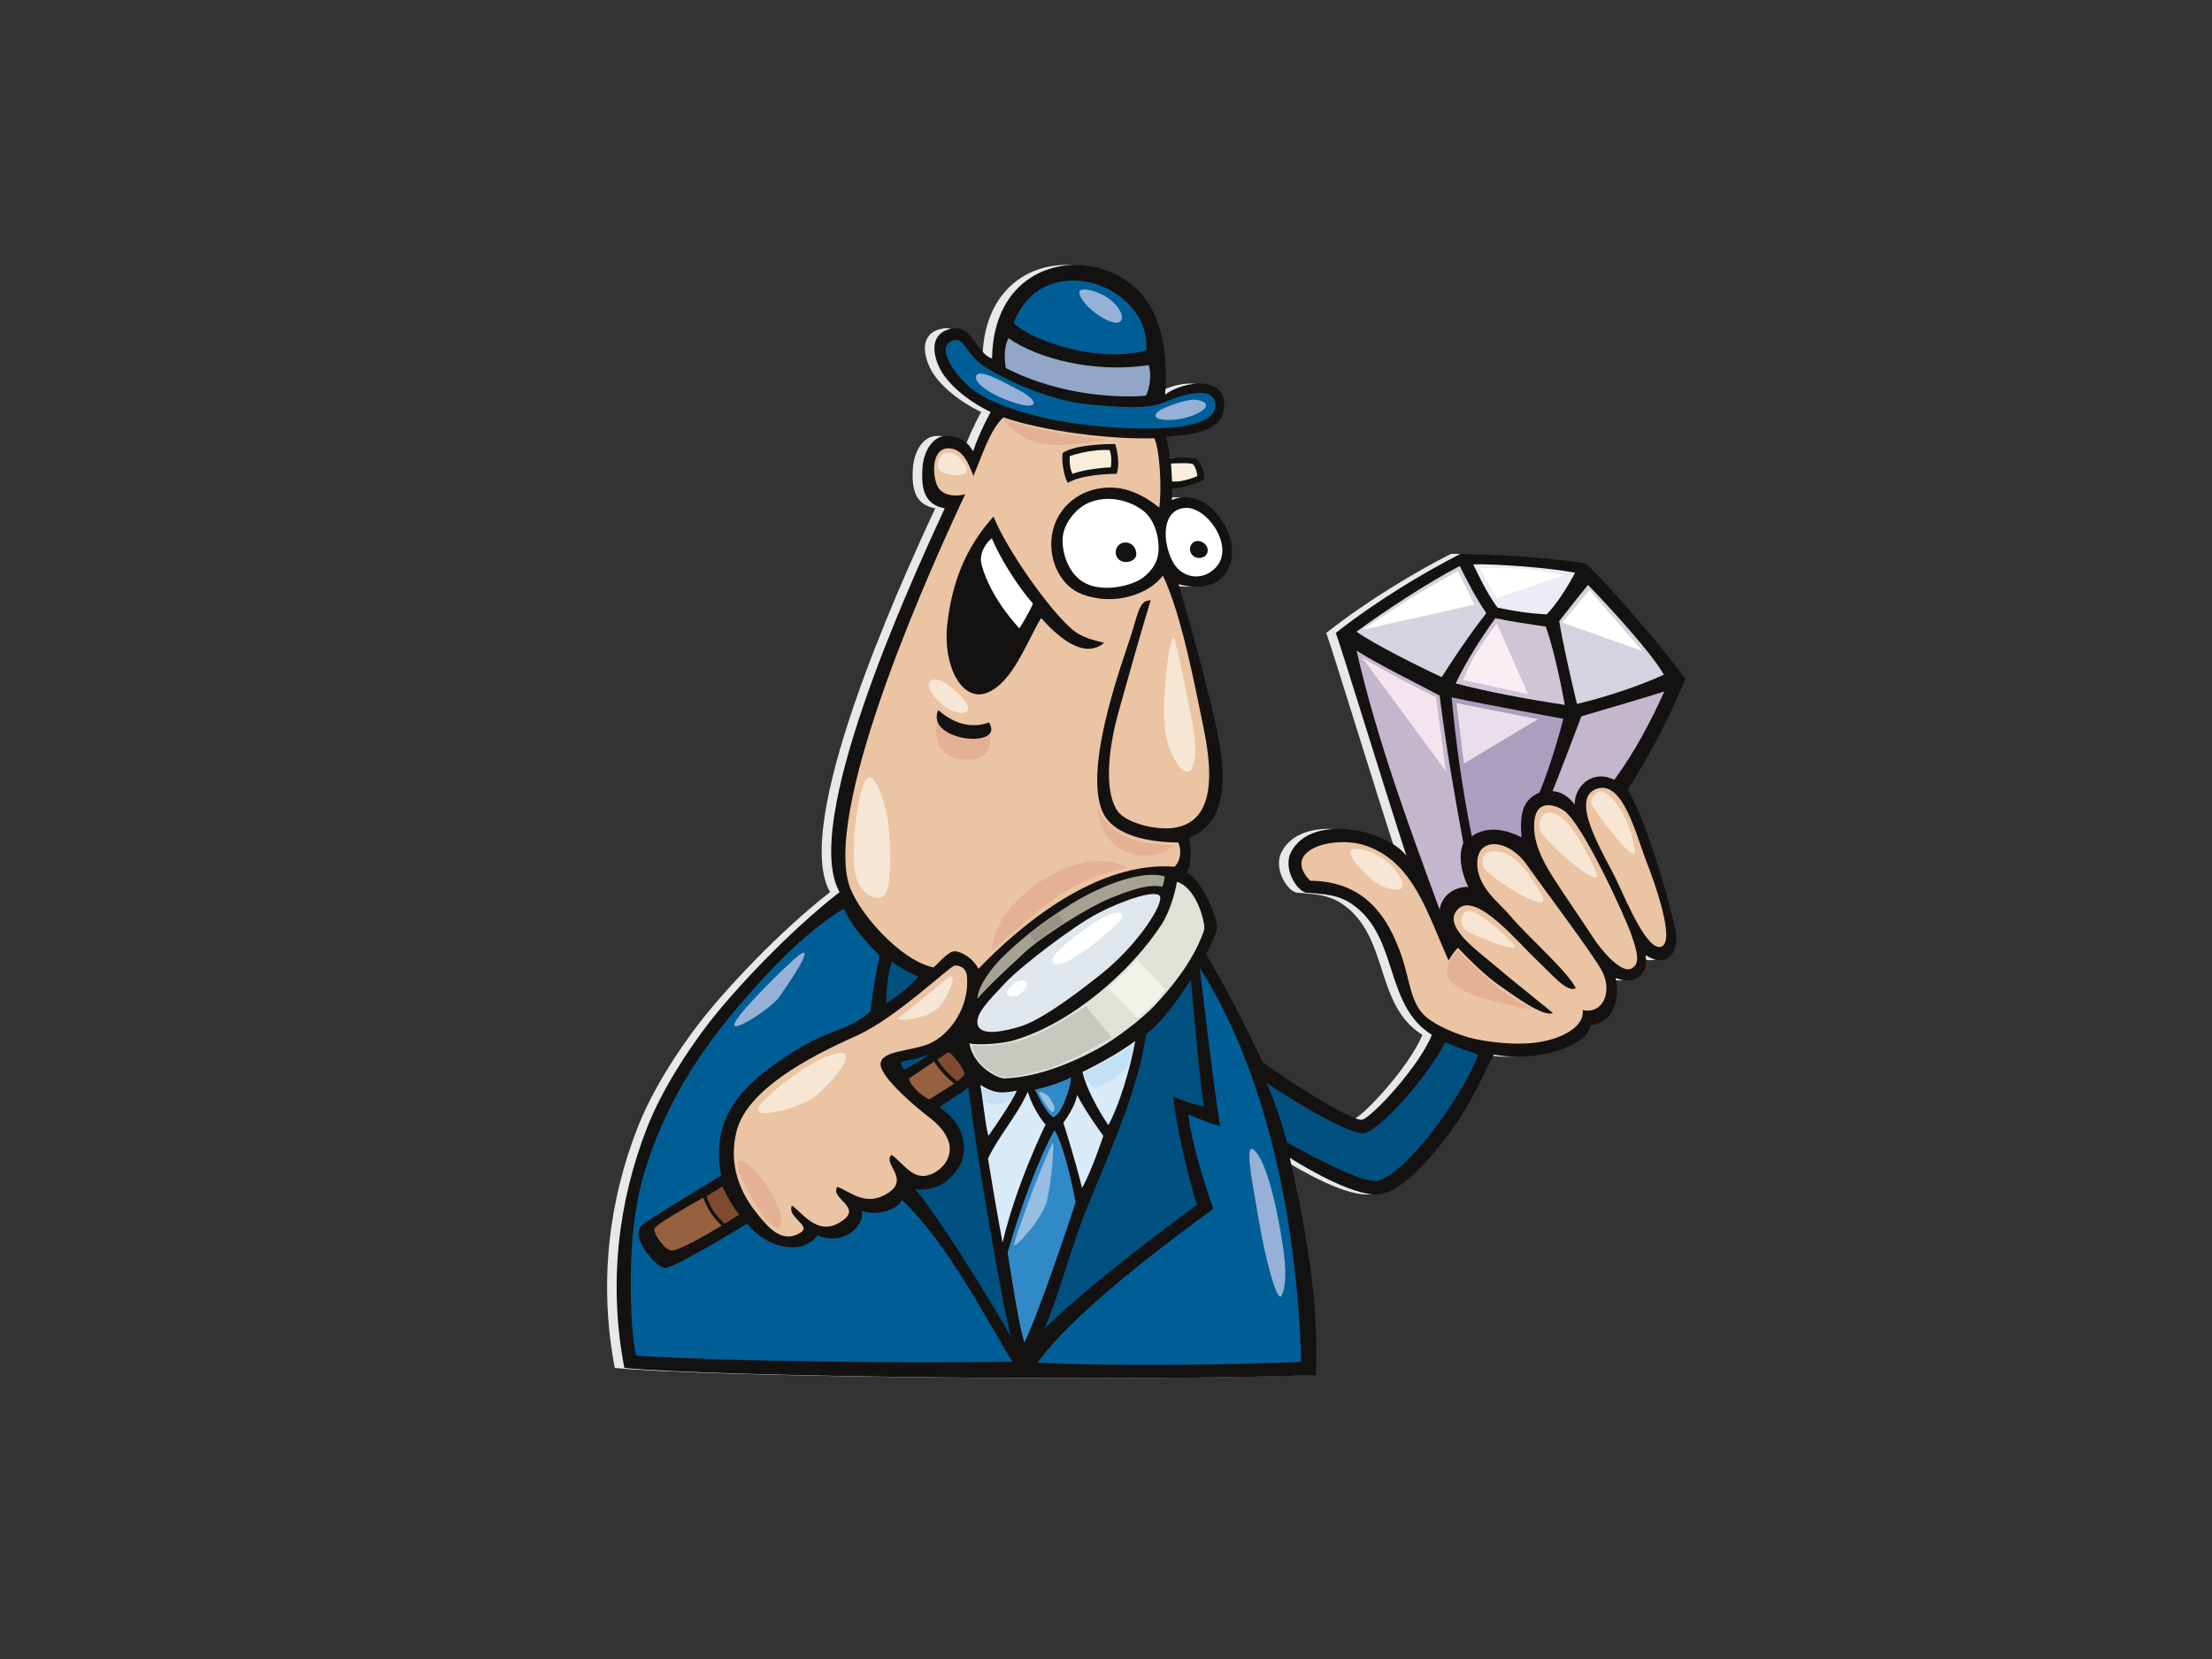 <?xml version="1.0" encoding="utf-8"?>
<!-- Generator: Adobe Illustrator 17.0.0, SVG Export Plug-In . SVG Version: 6.00 Build 0)  -->
<!DOCTYPE svg PUBLIC "-//W3C//DTD SVG 1.1//EN" "http://www.w3.org/Graphics/SVG/1.1/DTD/svg11.dtd">
<svg version="1.1" id="Layer_1" xmlns="http://www.w3.org/2000/svg" xmlns:xlink="http://www.w3.org/1999/xlink" x="0px" y="0px"
	 width="800px" height="600px" viewBox="0 0 800 600" enable-background="new 0 0 800 600" xml:space="preserve">
<rect x="0" y="0" width="800" height="600" fill="#333333" stroke="none"/>
<g>
	<path fill-rule="evenodd" clip-rule="evenodd" fill="#E8E8E9" d="M230.544,407.94c5.252-13.462,14.489-27.826,22.821-38.531
		c8.615-11.07,27.869-31.984,46.842-46.765c-13.97-24.382,23.991-108.557,38.038-138.8c-7.376-1.326-8.594-7.049-8.071-14.64
		c0.403-5.851,3.592-11.417,8.472-11.547c4.542-0.116,7.869,1.992,9.867,5.596c0.971-3.32,3.538-9.167,6.335-14.25
		c-8.935-4.251-15.793-10.552-18.337-15.632c-3.387-6.771-2.993-13.595,4.937-14.622c6.755-0.874,8.758,9.555,13.89,10.886
		c0.446-28.903,22.823-37.842,40.163-32.207c21.406,6.951,23.594,28.618,22.424,45.265c7.013-5.128,23.38-7.223,21.14,5.867
		c-1.415,8.282-13.695,8.665-20.826,9.464c0.593,1.978,1.107,4.788,1.426,7.54c3.995-0.267,6.991,0.055,9.47,0.319
		c1.884,1.739,3.324,5.315,2.801,7.485c-3.569,2.376-11.414,3.444-11.414,3.444s-0.03,3.149-0.197,4.037
		c15.198-6.506,29.795,20.071,16.819,29.186c-4.035,2.837-10.085,2.453-14.312,1.257c3.155,11.226,6.118,21.048,9.104,33.159
		c4.813,19.521,14.809,50.498-5.214,58.55c1.06,7.684,0.074,10.263-0.791,12.531c6.284,4.165,10.596,16.376,10.803,19.692
		c0.089,1.374-1.806,5.511-3.996,9.866c6.22,10.523,13.864,24.813,20.399,38.971c9.873,7.406,32.629,21.637,36.058,20.886
		c3.425-0.753,20.525-19.069,25.222-30.676c-17.395-10.829-11.844-35.347-28.713-47.166c-5.215-3.647-10.145-3.688-16.783-4.261
		c-3.586-0.762-8.308-8.832-5.54-14.469c7.098-14.434,34.706-8.371,41.83,1.173c-8.098-24.918-22.111-70.745-25.532-80.643
		c14.826-11.716,32.26-22.07,45.134-28.618c13.035,0.153,31.12,1.372,44.86,3.387c2.834,1.312,27.812,29.651,36.435,41.897
		c-5.691,13.33-11.104,24.617-20.845,39.971c8.145,14.459,15.806,43.695,17.272,50.85c1.464,7.157-2.445,14.313-10.84,9.069
		c1.282,8.296-4.889,10.63-10.812,8.234c1.609,6.447-0.182,16.189-9.146,17.104c-0.054,6.593-18.249,13.852-34.896,10.578
		c-3.345,6.319-7.239,15.418-13.08,24.117c-5.838,8.704-18.358,24.825-27.942,26.372c-8.066,1.296-24.385-7.841-32.811-13.12
		c5.837,25.719,10.621,52.194,9.455,78.58c-65.567,2.373-217.021,0.653-250.109-2.595
		C216.517,464.208,220.136,434.595,230.544,407.94z"/>
	<path fill-rule="evenodd" clip-rule="evenodd" fill="#141111" d="M233.988,407.94c5.258-13.462,14.492-27.826,22.819-38.531
		c8.62-11.07,27.876-31.984,46.848-46.765c-13.971-24.382,23.986-108.557,38.039-138.8c-7.38-1.326-8.6-7.049-8.073-14.64
		c0.404-5.851,3.593-11.417,8.471-11.547c4.541-0.116,7.872,1.992,9.869,5.596c0.972-3.32,3.536-9.167,6.334-14.25
		c-8.931-4.251-15.797-10.552-18.334-15.632c-3.387-6.771-2.998-13.595,4.936-14.622c6.754-0.874,8.754,9.555,13.89,10.886
		c0.447-28.903,22.82-37.842,40.163-32.207c21.405,6.951,23.592,28.618,22.422,45.265c7.013-5.128,23.383-7.223,21.144,5.867
		c-1.42,8.282-13.696,8.665-20.826,9.464c0.591,1.978,1.104,4.788,1.424,7.54c3.993-0.267,6.99,0.055,9.472,0.319
		c1.883,1.739,3.321,5.315,2.801,7.485c-3.569,2.376-11.414,3.444-11.414,3.444s-0.032,3.149-0.197,4.037
		c15.193-6.506,29.791,20.071,16.818,29.186c-4.036,2.837-10.087,2.453-14.315,1.257c3.157,11.226,6.118,21.048,9.108,33.159
		c4.811,19.521,14.805,50.498-5.214,58.55c1.059,7.684,0.07,10.263-0.792,12.531c6.284,4.165,10.591,16.376,10.8,19.692
		c0.088,1.374-1.804,5.511-3.993,9.866c6.218,10.523,13.864,24.813,20.399,38.971c9.873,7.406,32.626,21.637,36.055,20.886
		c3.429-0.753,20.53-19.069,25.226-30.676c-17.397-10.829-11.849-35.347-28.715-47.166c-5.214-3.647-10.146-3.688-16.783-4.261
		c-3.586-0.762-8.31-8.832-5.542-14.469c7.102-14.434,34.708-8.371,41.831,1.173c-8.101-24.918-22.111-70.745-25.532-80.643
		c14.827-11.716,32.259-22.07,45.135-28.618c13.034,0.153,31.119,1.372,44.857,3.387c2.834,1.312,27.812,29.651,36.438,41.897
		c-5.693,13.33-11.107,24.617-20.848,39.971c8.149,14.459,15.808,43.695,17.274,50.85c1.464,7.157-2.444,14.313-10.842,9.069
		c1.28,8.296-4.887,10.63-10.812,8.234c1.612,6.447-0.181,16.189-9.143,17.104c-0.054,6.593-18.252,13.852-34.9,10.578
		c-3.343,6.319-7.233,15.418-13.075,24.117c-5.837,8.704-18.358,24.825-27.941,26.372c-8.066,1.296-24.384-7.841-32.812-13.12
		c5.839,25.719,10.616,52.194,9.456,78.58c-65.568,2.373-217.021,0.653-250.111-2.595
		C219.968,464.208,223.58,434.595,233.988,407.94z"/>
	<path fill-rule="evenodd" clip-rule="evenodd" fill="#005E96" d="M366.63,116.845c7.133,6.931,31.378,14.528,47.925,9.866
		C416.267,102.588,376.903,89.259,366.63,116.845z"/>
	<path fill-rule="evenodd" clip-rule="evenodd" fill="#92A6C7" d="M415.411,132.041c-19.563,3.008-40.207-2.316-50.636-9.731
		c-1.884,2.907-1.428,8.667-0.996,10.794c20.111,10.397,42.36,10.801,50.631,9.998C416.001,140.448,416.461,134.638,415.411,132.041
		z"/>
	<path fill-rule="evenodd" clip-rule="evenodd" fill="#005E96" d="M439.516,146.297c-0.428-6.933-11.152-3.957-18.909-0.612
		c-6.161,2.654-19.885,1.278-28.729,0.342c-8.844-0.933-24.809-6.249-36.231-13.722c-6.502-4.263-6.985-11.463-11.835-8.795
		c-4.854,2.668,1.14,11.456,6.559,16.256c5.42,4.799,16.405,9.067,28.953,11.728c12.554,2.668,27.105,3.597,37.516,3.467
		C427.4,154.826,439.946,153.228,439.516,146.297z"/>
	<path fill-rule="evenodd" clip-rule="evenodd" fill="#F9EEDB" d="M423.879,174.116c3.712,0.482,9.154-1.917,9.154-1.917
		s-0.127-2.572-1.537-4.302c-1.181-0.696-8-0.24-8-0.24S423.815,171.604,423.879,174.116z"/>
	<path fill-rule="evenodd" clip-rule="evenodd" fill="#FFFFFF" d="M439.791,205.169c6.88-7.481-3.235-21.904-10.984-21.481
		c-9.021,0.484-8.449,12.8-4.479,19.795C427.55,209.16,435.018,210.361,439.791,205.169z"/>
	<path fill-rule="evenodd" clip-rule="evenodd" fill="#EAC4A3" d="M435.046,262.071c-2.699-12.878-7.661-39.841-14.475-53.91
		c-4.694,6.447-17.155,11.294-29.23,6.739c-6.956-2.625-10.037-9.674-10.809-14.215c-2.336-13.715,8.003-24.943,22.022-24.323
		c6.747,0.299,12.716,3.921,16.708,7.248c0.969-6.924,0.201-21.096-1.785-25.103c-16.831,0.475-40.539-2.725-54.594-7.554
		c-4.797,4.288-7.982,14.553-10.832,21.189c-1.577-3.996-3.621-10.078-9.156-9.993c-6.686,0.096-5.608,11.787-3.252,14.647
		c2.358,2.853,6.728,2.691,9.435,1.958c-11.221,23.837-50.425,109.958-42.221,140.525c2.602,9.692,18.35,28.017,30.79,30.617
		c2.433-2.214,5.631-6.232,7.995-5.84c3.857,0.639,7.231,4.026,8.201,6.363c15.468-16.203,43.241-39.102,70.974-36.961
		c1.86-1.794,2.773-5.142,1.356-8.77c-9.757-0.043-20.274-2.022-25.415-7.928c-11.683-13.423,6.054-59.485,8.557-67.799
		c2.504-8.316,3.059-11.949,6.849-11.819c-3.512,11.301-8.273,28.412-11.574,40.138c-2.784,9.872-6.03,27.189-0.591,35.799
		c2.75,4.356,13.365,7.2,20.173,6.369C440.957,297.397,437.964,275.982,435.046,262.071z"/>
	<path fill-rule="evenodd" clip-rule="evenodd" fill="#FFFFFF" d="M414.021,185.182c-3.521-3.054-11.521-6.7-19.845-3.531
		c-4.608,1.755-8.961,6.999-9.735,11.894c-0.776,4.897,1.413,14.128,8.262,17.474c6.849,3.352,17.029,0.712,20.742-2.157
		c3.712-2.873,5.288-6.079,5.523-9.304C419.355,194.329,417.543,188.226,414.021,185.182z"/>
	<path fill-rule="evenodd" clip-rule="evenodd" fill="#EAC4A3" d="M274.183,439.396c3.896,4.811,9.035,10.658,15.573,6.239
		c3.654-2.474-5.323-5.498-3.318-9.637c3.596,2.49,8.915,10.73,16.801,6.39c10.147-5.582-3.476-8.839-0.382-13.122
		c5.007,1.805,10.256,7.399,18.321,2.214c8.061-5.199-2.223-10.785,1.299-13.813c4.635,3.455,7.813,9.443,14.012,7.113
		c4.99-1.878,8.851-7.39,6.097-13.182c-2.22-4.676-6.052-7.049-9.698-10.021c-3.648-2.967-14.684-12.577-14.419-16.833
		c0.299-4.799,10.884-4.548,17.217-7.106c7.912-3.199,15.118-13.622,14.018-24.688c-0.294-2.942-2.662-3.864-4.407-3.747
		c-1.751,0.116-21.292,19.069-35.634,25.443c-16.925,7.517-39.469,19.412-43.246,34.419
		C262.645,424.07,270.294,434.595,274.183,439.396z"/>
	<path fill-rule="evenodd" clip-rule="evenodd" fill="#7F4A2D" d="M255.531,432.552c1.855-1.061,4.689-2.777,5.726-3.412
		c1.252,2.727,3.922,7.627,6.115,10.128c-0.955,0.643-3.616,2.312-5.269,3.336C259.021,439.785,256.534,436.398,255.531,432.552z"/>
	<path fill-rule="evenodd" clip-rule="evenodd" fill="#96613E" d="M254.378,433.114c1.206,3.847,3.623,7.273,6.629,10.162
		c-6.914,4.174-16.237,9.357-18.244,8.982c-2.777-0.511-6.252-5.974-6.116-7.791C236.749,443.151,246.813,437.42,254.378,433.114z"
		/>
	<path fill-rule="evenodd" clip-rule="evenodd" fill="#7D4B30" d="M346.138,391.069c-2.84-2.285-5.162-4.799-7.146-7.873
		c0.904-0.607,2.897-1.974,3.762-2.553c1.069-0.717,6.366,6.536,6.088,7.967C348.767,388.983,347.031,390.357,346.138,391.069z"/>
	<path fill-rule="evenodd" clip-rule="evenodd" fill="#96613E" d="M337.836,383.935c2.006,3.09,4.412,5.644,7.226,7.96
		c-2.639,1.805-6.165,3.943-8.872,5.676c-2.901-0.929-7.386-5.452-7.386-7.551C331.047,388.488,334.398,386.237,337.836,383.935z"/>
	<path fill-rule="evenodd" clip-rule="evenodd" fill="#005080" d="M332.158,353.142c-3.197-1.296-6.812-3.248-9.588-5.459
		c-1.401,3.46-2.128,11.436-2.098,14.989C323.397,361.328,329.239,356.78,332.158,353.142z"/>
	<path fill-rule="evenodd" clip-rule="evenodd" fill="#DFE7ED" d="M419.398,323.984c-1.878-2.339-13.973,1.947-22.524,6.424
		c-8.548,4.482-27.526,18.905-33.368,25.137c-5.837,6.237-11.259,11.495-9.798,15.395c1.461,3.9,10.01,1.949,15.64,0.192
		c5.631-1.75,15.85-8.371,29.197-19.09C411.891,341.323,421.273,326.321,419.398,323.984z"/>
	<path fill-rule="evenodd" clip-rule="evenodd" fill="#A4A393" d="M420.387,320.718c0.47-1.02,0.679-2.78,0.885-3.752
		c-7.923-2.339-22.104,2.732-33.78,9.936c-11.681,7.211-18.145,12.864-23.775,18.122c-5.631,5.26-10.22,12.276-10.22,16.176
		c4.679-5.324,10.431-10.525,16.893-16.566c6.464-6.041,22.998-16.388,30.788-19.617
		C408.971,321.791,415.593,319.595,420.387,320.718z"/>
	<path fill-rule="evenodd" clip-rule="evenodd" fill="#E1E1D7" d="M425.653,318.915c-0.742,4.551-2.89,11.333-5.484,15.327
		c-10.916,16.808-32.279,35.703-53.325,41.956c-4.587,1.369-12.751,1.839-16.265,1.175c1.667,8.763,10.636,12.743,12.721,12.663
		c5.005-0.196,16.682-1.365,34.049-10.906c6.126-3.362,15.63-10.575,20.17-15.4c14.232-15.121,17.194-25.322,17.936-27.28
		C436.193,334.493,432.953,321.056,425.653,318.915z"/>
	<path fill-rule="evenodd" clip-rule="evenodd" fill="#005080" d="M392.542,438.244c-5.783,14.783-9.193,29.122-14.816,42.274
		c17.003-16.287,36.139-30.58,55.258-44.893c-3.092-8.563-8.096-30.907-8.651-39.092c2.364,1.038,7.087,3.117,11.052,3.555
		c-1.896-12.709-4.658-45.774-4.658-45.774c-5.283,7.926-10.01,14.815-16.267,19.749
		C411.82,394.975,398.469,423.102,392.542,438.244z"/>
	<path fill-rule="evenodd" clip-rule="evenodd" fill="#D9EBF8" d="M410.56,376.513c-6.805,4.95-13.086,8.14-19.039,11.182
		c1.112,5.589,5.964,14.327,9.319,19.227C404.729,399.909,408.785,386.58,410.56,376.513z"/>
	<path fill-rule="evenodd" clip-rule="evenodd" fill="#D9EBF8" d="M399.031,410.82c0,0-6.813-9.35-9.455-14.811
		c-0.973,4.939-5.007,10.003-5.007,10.003s4.173,12.992,6.771,23.629C394.719,423.814,399.031,410.82,399.031,410.82z"/>
	<path fill-rule="evenodd" clip-rule="evenodd" fill="#318AC7" d="M387.348,389.649c-3.336,1.686-8.063,3.37-13.065,4.416
		c1.257,2.563,4.199,8.572,6.674,9.998C384.13,403.127,387.442,392.397,387.348,389.649z"/>
	<path fill-rule="evenodd" clip-rule="evenodd" fill="#D9EBF8" d="M378.147,406.719c0,0-4.142-4.47-6.425-11.871
		c-3.696,8.439-10.525,15.929-14.398,24.156c1.036,6.417,3.352,20.363,5.279,30.4C367.471,428.354,378.147,406.719,378.147,406.719z
		"/>
	<path fill-rule="evenodd" clip-rule="evenodd" fill="#D9EBF8" d="M367.749,394.455c-5.841,1.166-8.345,0.904-13.208-2.079
		c0.956,4.966,1.712,14.046,2.921,18.444C360.519,406.532,365.801,398.741,367.749,394.455z"/>
	<path fill-rule="evenodd" clip-rule="evenodd" fill="#C2B7CD" d="M520.667,329.005c0.587-4.64,4.984-8.444,10.413-8.232
		c-1.518-2.645-4.289-10.409-1.848-15.89c-3.164-17.355-6.24-34.67-8.565-53.323c-9.028-4.838-21.103-10.646-30.048-16.258
		C498.11,268.342,511.15,303.05,520.667,329.005z"/>
	<path fill-rule="evenodd" clip-rule="evenodd" fill="#A9A0C0" d="M556.771,286.605c4.728-11.264,8.638-26.639,8.638-26.639
		s-29.169-5.326-40.41-7.761c1.64,17.426,3.746,32.123,7.281,50.238c6.068-4.16,12.942-2.122,18.017,0.374
		C549.491,293.433,551.068,289.193,556.771,286.605z"/>
	<path fill-rule="evenodd" clip-rule="evenodd" fill="#CEC5D5" d="M565.911,254.93c-1.804-10.034-4.241-20.879-6.855-28.305
		c-5.871-0.913-12.547-1.826-18.249-3.044c-4.727,6.55-10.372,15.208-14.337,23.597C538.036,250.229,553.115,253.029,565.911,254.93
		z"/>
	<path fill-rule="evenodd" clip-rule="evenodd" fill="#D3D4E0" d="M527.932,204.703c-11.894,6.244-27.709,16.595-37.314,23.752
		c5.858,4.272,23.172,12.951,30.797,16.44c3.257-5.176,9.838-15.142,16.13-23.141C533.474,215.819,530.701,210.185,527.932,204.703z
		"/>
	<path fill-rule="evenodd" clip-rule="evenodd" fill="#EBECF5" d="M532.819,204.089c1.958,4.268,5.542,11.424,8.8,15.685
		c6.266,1.257,10.717,2.033,17.762,2.435c3.71-3.891,7.168-9.284,10.264-15.067C560.36,205.308,541.458,203.939,532.819,204.089z"/>
	<path fill-rule="evenodd" clip-rule="evenodd" fill="#D3D4E0" d="M574.323,211.531c-2.721,3.371-6.794,8.394-10.41,13.093
		c1.171,7.177,3.779,19.053,6.406,29.93c4.762-0.924,21.324-5.705,31.428-10.573C596.859,235.457,580.911,218.309,574.323,211.531z"
		/>
	<path fill-rule="evenodd" clip-rule="evenodd" fill="#C2B7CD" d="M601.948,250.067c-7.044,2.293-16.658,5.032-30.021,8.987
		c-2.441,6.394-7.005,18.581-10.428,27.102c2.851,0.005,6.03,1.979,7.987,4.866c0-7.31,7.117-12.803,14.337-8.973
		C591.223,271.998,596.932,261.089,601.948,250.067z"/>
	<path fill-rule="evenodd" clip-rule="evenodd" fill="#EAC4A3" d="M600.929,342.332c4.908-1.976-2.117-22.228-5.539-30.902
		c-3.42-8.683-8.476-29.996-18.253-26.036c-9.774,3.955,3.459,24.254,7.595,33.134C588.871,327.412,596.02,344.308,600.929,342.332z
		"/>
	<path fill-rule="evenodd" clip-rule="evenodd" fill="#EAC4A3" d="M589.935,350.329c3.5-1.753,2.198-6.02,0.075-12.262
		c-2.118-6.239-17.713-40.475-24.497-44.98c-3.115-2.07-9.556-4.049-10.538,3.416c-0.972,7.462,2.939,14.767,6.36,20.251
		c3.42,5.484,11.24,16.746,14.662,22.077C579.421,344.16,586.442,352.084,589.935,350.329z"/>
	<path fill-rule="evenodd" clip-rule="evenodd" fill="#EAC4A3" d="M556.705,376.888c9.191-1.52,16.414-5.984,15.711-11.57
		c7.331,1.525,10.752-6.545,7.112-13.87c-2.81-5.644-22.682-31.993-27.318-38.657c-6.357-9.14-17.433-10.347-17.927-1.214
		c-0.485,9.131,8.222,15.164,11.609,19.297c6.035,7.364,21.311,20.591,24.027,26.561c-3.35,1.515-8.189-4.624-14.415-10.472
		c-6.229-5.856-21.477-24.416-28.03-18.332c-6.551,6.082,7.071,15.288,13.614,20.95c4.165,3.608,15.033,12.241,20.572,16.803
		c-3.84,1.62-15.497-7.369-18.968-9.692c-5.153-3.46-11.229-9.539-15.416-13.903c-1.297,1.214-2.605,3.35-3.407,4.548
		c-7.67-17.034-12.643-35.671-30.028-41.527c-11.44-3.854-30.78,1.6-20.021,12.718c19.892,0.146,28.372,13.268,33.232,27.684
		c2.881,8.528,3.047,16.449,8.41,21.326c3.696,3.355,12.012,6.958,18.018,8.232C540.088,377.168,549.479,378.088,556.705,376.888z"
		/>
	<path fill-rule="evenodd" clip-rule="evenodd" fill="#005080" d="M498.247,427.021c9.918-2.428,29.384-28.15,36.471-45.558
		c-3.794-1.383-7.922-2.727-12.049-4.576c-6.675,13.093-23.818,31.984-29.244,32.897c-5.417,0.906-27.802-12.988-35.449-18.188
		c3.897,7.926,7.51,21.561,7.51,21.561S492.219,428.5,498.247,427.021z"/>
	<path fill-rule="evenodd" clip-rule="evenodd" fill="#005E96" d="M470.62,492.492c-1.616-53.652-13.432-105.679-36.696-142.467
		c0,0,5.143,44.56,7.371,57.287c-5.6-1.641-8.622-3.117-11.513-4.233c1.133,10.137,5.512,23.85,9.009,34.111
		c-9.454,7.017-49.214,35.598-63.534,55.601C399.392,494.256,452.558,493.567,470.62,492.492z"/>
	<path fill-rule="evenodd" clip-rule="evenodd" fill="#318AC7" d="M389.021,434.853c0,0-3.478-19.357-7.648-26.112
		c-5.139,8.834-12.372,28.063-16.961,44.293c1.389,8.448,4.312,27.933,6.119,32.481
		C376.367,473.436,389.021,434.853,389.021,434.853z"/>
	<path fill-rule="evenodd" clip-rule="evenodd" fill="#005080" d="M350.234,393.155c-1.95,1.821-7.37,4.936-10.542,7.307
		c2.475,1.659,6.647,4.774,8.179,10.098c1.529,5.326,1.218,10.489-4.869,15.982c-4.033,3.635-9.035,4.026-12.096,3.51
		c7.121,7.809,26.97,39.613,34.757,53.518C362.602,472.523,352.455,413.547,350.234,393.155z"/>
	<path fill-rule="evenodd" clip-rule="evenodd" fill="#005E96" d="M230.114,490.317c34.341,2.079,93.98,2.727,136.003,2.175
		c-10.603-17.497-23.38-42.714-39.935-58.549c-1.53,3.507-8.761,5.979-14.459,4.025c1.113,5.069-6.398,12.867-15.986,8.839
		c-1.5,1.903-4.454,4.286-8.761,4.286c-6.762,0-12.472-3.348-16.784-8.546c-5.84,3.638-26.118,15.623-29.227,16.004
		c-3.023,0.368-9.564-7.339-10.069-11.997c-0.09-0.787-0.144-1.638,0.877-3.088c1.021-1.449,19.356-12.316,29.064-18.35
		c-3.754-18.451,5.959-29.051,12.792-35.078c5.369-4.74,15.913-11.794,22.421-14.642c6.911-3.028,13.726-4.845,18.73-9.651
		c0.696-5.84,1.947-13.898,3.339-20.135c-5.485-5.57-10.143-10.676-12.932-17.018c-12.953,8.006-24.39,19.606-34.764,31.466
		c-15.375,17.565-28.231,35.872-36.436,60.978c-1.729,5.297-3.59,11.652-4.986,24.083
		C227.605,457.542,227.752,481.225,230.114,490.317z"/>
	<path fill-rule="evenodd" clip-rule="evenodd" fill="#141111" d="M403.33,160.599c0,0-14.081-0.242-19.009,3.231
		c-0.473,2.677,0.446,8.551,1.857,10.824c4.487-2.743,13.573-3.293,17.666-3.293C405.412,166.841,403.33,160.599,403.33,160.599z"/>
	<path fill-rule="evenodd" clip-rule="evenodd" fill="#F9EEDB" d="M386.881,164.963c0,0,6.785-2.51,14.402-2.211
		c1.089,2.631,0.45,6.28,0.45,6.28s-8.323,0.297-13.83,2.33C386.562,169.15,386.881,164.963,386.881,164.963z"/>
	<path fill-rule="evenodd" clip-rule="evenodd" fill="#141111" d="M357.044,250.525c9.179-3.64,14.18-18.184,19.487-27.02
		c5.539,6.237,15.27,15.329,22.819,8.975c-3.656-0.924-7.997-1.782-11.613-4.868c-8.171-6.969-23.463-28.529-28.428-40.777
		c-10.33,11.467-15.057,24.197-16.724,39.008C340.917,240.651,347.871,254.165,357.044,250.525z"/>
	<path fill-rule="evenodd" clip-rule="evenodd" fill="#FFFFFF" d="M368.698,227.259c0,0-10.261-10.511-13.598-22.716
		c-1.359-4.343,1.669-8.389,3.613-9.875c2.781,6.755,8.904,16.792,14.876,23.677C371.975,222.038,368.698,227.259,368.698,227.259z"
		/>
	<path fill-rule="evenodd" clip-rule="evenodd" fill="#141111" d="M407.113,196.214c-3.252-0.066-4.474,3.482-2.915,5.639
		c1.615,2.22,5.622,1.643,6.576-0.511C411.462,199.771,410.367,196.278,407.113,196.214z"/>
	<path fill-rule="evenodd" clip-rule="evenodd" fill="#141111" d="M435.269,201.433c2.262-1.025,1.987-4.391-0.733-5.491
		c-2.72-1.096-4.483,1.23-4.118,3.222C430.787,201.161,432.99,202.467,435.269,201.433z"/>
	<path fill-rule="evenodd" clip-rule="evenodd" fill="#005080" d="M336.278,381.287c0,0-4.833,1.643-6.643,1.942
		c-1.991,0.319-3.981,0.644-3.816,1.451c0.165,0.806,1.159,2.264,1.159,2.264s1.994-1.13,4.318-2.424
		C333.057,383.542,336.278,381.287,336.278,381.287z"/>
	<path fill-rule="evenodd" clip-rule="evenodd" fill="#95B1D8" d="M400.765,107.801c-2.352-1.696-7.629-3.839-9.921-2.846
		c-1.974,0.856,2.292,7.305,9.417,10.769C407.378,119.191,407.635,112.753,400.765,107.801z"/>
	<path fill-rule="evenodd" clip-rule="evenodd" fill="#95B1D8" d="M432.308,144.57c-1.907-0.244-7.287,1.164-11.701,3.218
		c-2.925,1.36-4.708,3.925,1.527,4.087C431.546,152.124,441.974,145.809,432.308,144.57z"/>
	<path fill-rule="evenodd" clip-rule="evenodd" fill="#95B1D8" d="M367.574,140.61c-3.522-1.739-11.448-6.438-13.863-5.322
		c-2.418,1.111,0.632,5.817,11.446,9.779C375.965,149.027,376.601,145.067,367.574,140.61z"/>
	<path fill-rule="evenodd" clip-rule="evenodd" fill="#95B1D8" d="M461.413,436.658c-1.79-8.455-4.981-18.992-8.301-21.011
		c-3.32-2.013,0.83,17.376,2.491,27.476c1.659,10.103,6.226,28.688,7.887,25.454C466.275,463.155,464.319,450.398,461.413,436.658z"
		/>
	<path fill-rule="evenodd" clip-rule="evenodd" fill="#95B1D8" d="M286.678,347.371c-2.588,2.328-17.849,16.967-20.753,22.223
		c-2.906,5.254,12.452-4.443,15.773-8.889C285.019,356.262,297.466,337.676,286.678,347.371z"/>
	<path fill-rule="evenodd" clip-rule="evenodd" fill="#F6E6D3" d="M430.187,256.025c-1.069-5.21-4.048-20.758-5.398-24.699
		c-1.351-3.941-4.05,14.975-3.78,28.378c0.272,13.405,8.101,23.387,10.26,17.869C433.428,272.057,431.807,263.912,430.187,256.025z"
		/>
	<path fill-rule="evenodd" clip-rule="evenodd" fill="#F6E6D3" d="M504.16,314.098c-1.757-2.209-7.507-6.869-13.227-7.093
		c-6.753-0.265,1.619,7.887,5.397,11.301C500.111,321.72,513.336,325.664,504.16,314.098z"/>
	<path fill-rule="evenodd" clip-rule="evenodd" fill="#F6E6D3" d="M580.288,286.507c-2.324-1.36-4.859,1.837-4.859,3.679
		c0,1.841,15.925,22.6,15.925,18.133C591.355,303.849,587.038,290.451,580.288,286.507z"/>
	<path fill-rule="evenodd" clip-rule="evenodd" fill="#F6E6D3" d="M577.052,314.89c-1.917-4.192-7.559-16.292-12.961-19.708
		c-5.396-3.418-7.83,0.525-7.289,4.466C557.346,303.589,581.369,324.349,577.052,314.89z"/>
	<path fill-rule="evenodd" clip-rule="evenodd" fill="#F6E6D3" d="M557.346,323.297c-2.27-3.884-7.563-13.401-14.043-14.977
		c-6.478-1.579-8.099,1.839-6.75,5.254C537.905,316.989,563.011,333.021,557.346,323.297z"/>
	<path fill-rule="evenodd" clip-rule="evenodd" fill="#F6E6D3" d="M547.354,341.431c-2.288-2.743-12.687-12.086-15.929-12.086
		c-3.238,0-3.778,5.253-1.349,7.095C532.507,338.275,550.862,345.637,547.354,341.431z"/>
	<path fill-rule="evenodd" clip-rule="evenodd" fill="#F6E6D3" d="M345.687,249.982c-3.722-3.515-7.561-5.523-9.449-3.417
		c-1.888,2.102,3.241,8.143,7.561,10.247C348.116,258.917,354.598,258.39,345.687,249.982z"/>
	<path fill-rule="evenodd" clip-rule="evenodd" fill="#F6E6D3" d="M349.469,168.781c-0.799-1.844-4.05-5.783-7.292-4.996
		c-3.238,0.79-3.241,4.211-2.698,6.048C340.017,171.672,351.625,173.776,349.469,168.781z"/>
	<path fill-rule="evenodd" clip-rule="evenodd" fill="#F6E6D3" d="M321.392,298.598c-0.652-6.815-5.129-21.025-8.099-16.819
		c-2.97,4.204-5.403,22.597-4.322,32.319c1.081,9.724,8.912,12.618,11.069,9.464C322.201,320.408,322.473,309.896,321.392,298.598z"
		/>
	<path fill-rule="evenodd" clip-rule="evenodd" fill="#F6E6D3" d="M297.094,382.951c-3.966,1.771-15.114,8.674-21.597,16.032
		c-6.478,7.362,13.502,1.842,18.897-2.099C299.798,392.942,315.993,374.542,297.094,382.951z"/>
	<path fill-rule="evenodd" clip-rule="evenodd" fill="#F6E6D3" d="M341.909,354.308c-2.568,2.22-12.958,11.041-16.468,13.405
		c-3.51,2.364,11.07,1.052,14.848-4.208C344.069,358.25,346.768,350.103,341.909,354.308z"/>
	<path fill-rule="evenodd" clip-rule="evenodd" fill="#E4B194" d="M357.534,263.285c0,0-2.716,2.113-8.692,0.794
		c-5.977-1.324-9.504-5.552-9.504-5.552s-4.891,14.544,8.688,16.13C361.608,276.24,357.534,263.285,357.534,263.285z"/>
	<path fill-rule="evenodd" clip-rule="evenodd" fill="#141111" d="M339.289,256.797c-4.77,11.392,24.439,14.222,18.419,4.489
		C349.64,264.184,343.142,260.138,339.289,256.797z"/>
	<path fill-rule="evenodd" clip-rule="evenodd" fill="#E4B194" d="M407.785,313.79c0,0-15.754,2.378-30.147,14.01
		c-14.401,11.634-19.018,16.395-19.018,16.395s-0.544-13.747,18.47-25.911C396.106,306.122,407.785,313.79,407.785,313.79z"/>
	<path fill-rule="evenodd" clip-rule="evenodd" fill="#E4B194" d="M424.628,305.592c0,0-8.101,0.404-16.026-2.38
		c-9.779-3.437-11.679-11.636-11.679-11.636s0.269,12.958,10.863,16.657C418.38,311.939,424.628,305.592,424.628,305.592z"/>
	<path fill-rule="evenodd" clip-rule="evenodd" fill="#E4B194" d="M400.451,158.842c0,0-8.149-0.527-18.202-2.38
		c-10.046-1.853-19.284-4.758-19.284-4.758s4.62,6.874,13.584,8.724C385.515,162.277,400.451,158.842,400.451,158.842z"/>
	<path fill-rule="evenodd" clip-rule="evenodd" fill="#E4B194" d="M553.656,365.087c0,0-8.422-5.025-13.583-9.252
		c-5.159-4.233-12.765-11.901-12.765-11.901s-8.152,7.138-1.086,12.428C533.284,361.65,553.656,365.087,553.656,365.087z"/>
	<path fill-rule="evenodd" clip-rule="evenodd" fill="#E4B194" d="M277.136,428.548c-2.848-4.318-10.596-12.161-10.323-7.406
		c0.271,4.76,8.963,20.094,13.037,22.477C283.927,446.001,283.927,438.858,277.136,428.548z"/>
	<path fill-rule="evenodd" clip-rule="evenodd" fill="#96BEE2" d="M379.462,396.806c-0.957-1.326-3.891-2.465-3.72-1.648
		c0.167,0.821,4.229,7.905,5.24,6.919C382,401.087,380.648,398.449,379.462,396.806z"/>
	<path fill-rule="evenodd" clip-rule="evenodd" fill="#96BEE2" d="M380.479,413.771c-0.8,1.666-4.908,11.196-7.105,17.125
		c-2.199,5.927-6.428,17.458-6.599,19.27c-0.169,1.81,10.151-9.06,11.841-15.81C380.31,427.605,381.662,411.297,380.479,413.771z"/>
	<path fill-rule="evenodd" clip-rule="evenodd" fill="#C3E0F4" d="M409.77,377.556c0,0-5.097,3.875-9.397,6.045
		c-4.3,2.172-8.283,4.343-8.283,4.343s1.438,4.03,3.187,5.267c1.75,1.244,11.63-5.425,12.581-7.752
		C408.817,383.131,409.77,377.556,409.77,377.556z"/>
	<path fill-rule="evenodd" clip-rule="evenodd" fill="#C3E0F4" d="M366.93,394.918c0,0-2.869,0.776-5.734,0.463
		c-2.866-0.308-6.056-1.858-6.056-1.858l0.96,5.269c0,0,2.55,0.466,4.618,0.466c2.071,0,4.46-1.086,4.46-1.086L366.93,394.918z"/>
	<path fill-rule="evenodd" clip-rule="evenodd" fill="#C8C7C0" d="M392.724,363.843c0,0-7.478,5.267-15.985,9.407
		c-8.504,4.144-15.08,4.646-18.43,4.902c-3.354,0.247-6.704-0.13-6.704-0.13s0.646,4.767,4.509,7.905
		c3.867,3.136,6.833,3.638,8.378,3.638c1.548,0,10.572-1.506,17.274-4.014c6.704-2.512,20.239-10.29,20.239-10.29L392.724,363.843z"
		/>
	<path fill-rule="evenodd" clip-rule="evenodd" fill="#F3F2EA" d="M421.469,357.818c0,0-2.965,3.893-4.641,5.522
		c-1.677,1.632-5.542,4.77-5.542,4.77l-10.568-10.92c0,0,3.608-2.885,5.927-5.144c2.321-2.257,4.513-5.142,4.513-5.142
		L421.469,357.818z"/>
	<path fill-rule="evenodd" clip-rule="evenodd" fill="#949384" d="M384.861,333.605l-2.19-3.015c0,0-3.737,2.51-5.801,3.893
		c-2.063,1.381-4.51,3.384-4.51,3.384l2.191,2.764c0,0,2.964-2.389,5.8-4.27C383.183,334.484,384.861,333.605,384.861,333.605z"/>
	<path fill-rule="evenodd" clip-rule="evenodd" fill="#FFFFFF" d="M396.588,333.224c-2.922,1.823-10.182,6.773-14.18,11.043
		c-3.995,4.27-1.031,6.778,7.351,1.255c8.376-5.522,11.344-8.907,14.567-11.666C407.547,331.093,406.255,327.197,396.588,333.224z"
		/>
	<path fill-rule="evenodd" clip-rule="evenodd" fill="#FFFFFF" d="M370.038,354.559c-2.192-0.215-4.385,1.878-5.673,3.763
		c-1.288,1.88,2.32,3.01,4.641,1.13C371.324,357.565,372.616,354.808,370.038,354.559z"/>
	<path fill-rule="evenodd" clip-rule="evenodd" fill="#FFFFFF" d="M565.768,207.96c0,0-10.761-2.095-16.263-2.328
		c-5.502-0.235-14.351-0.235-14.351-0.235l6.217,10.943L565.768,207.96z"/>
	<path fill-rule="evenodd" clip-rule="evenodd" fill="#FFFFFF" d="M533.242,218.67c0,0-1.917-3.959-3.354-6.755
		c-1.433-2.791-2.628-5.349-2.628-5.349s-11.006,6.052-17.462,10.01c-6.46,3.955-16.981,11.175-16.981,11.175L533.242,218.67z"/>
	<path fill-rule="evenodd" clip-rule="evenodd" fill="#F8EEF4" d="M541.371,225.422c0,0-4.545,6.057-7.175,10.244
		c-2.628,4.192-5.023,10.246-5.023,10.246l23.442,5.121L541.371,225.422z"/>
	<path fill-rule="evenodd" clip-rule="evenodd" fill="#F4E4ED" d="M519.367,252.198c0,0-9.806-4.888-15.787-8.147
		c-5.982-3.261-11.005-6.289-11.005-6.289l30.382,41.212L519.367,252.198z"/>
	<polygon fill-rule="evenodd" clip-rule="evenodd" fill="#FFFFFF" points="574.861,213.318 565.054,225.19 593.995,235.434 	"/>
	<polygon fill-rule="evenodd" clip-rule="evenodd" fill="#E9DFEB" points="556.204,260.117 526.783,254.293 529.412,276.183 	"/>
</g>
</svg>
